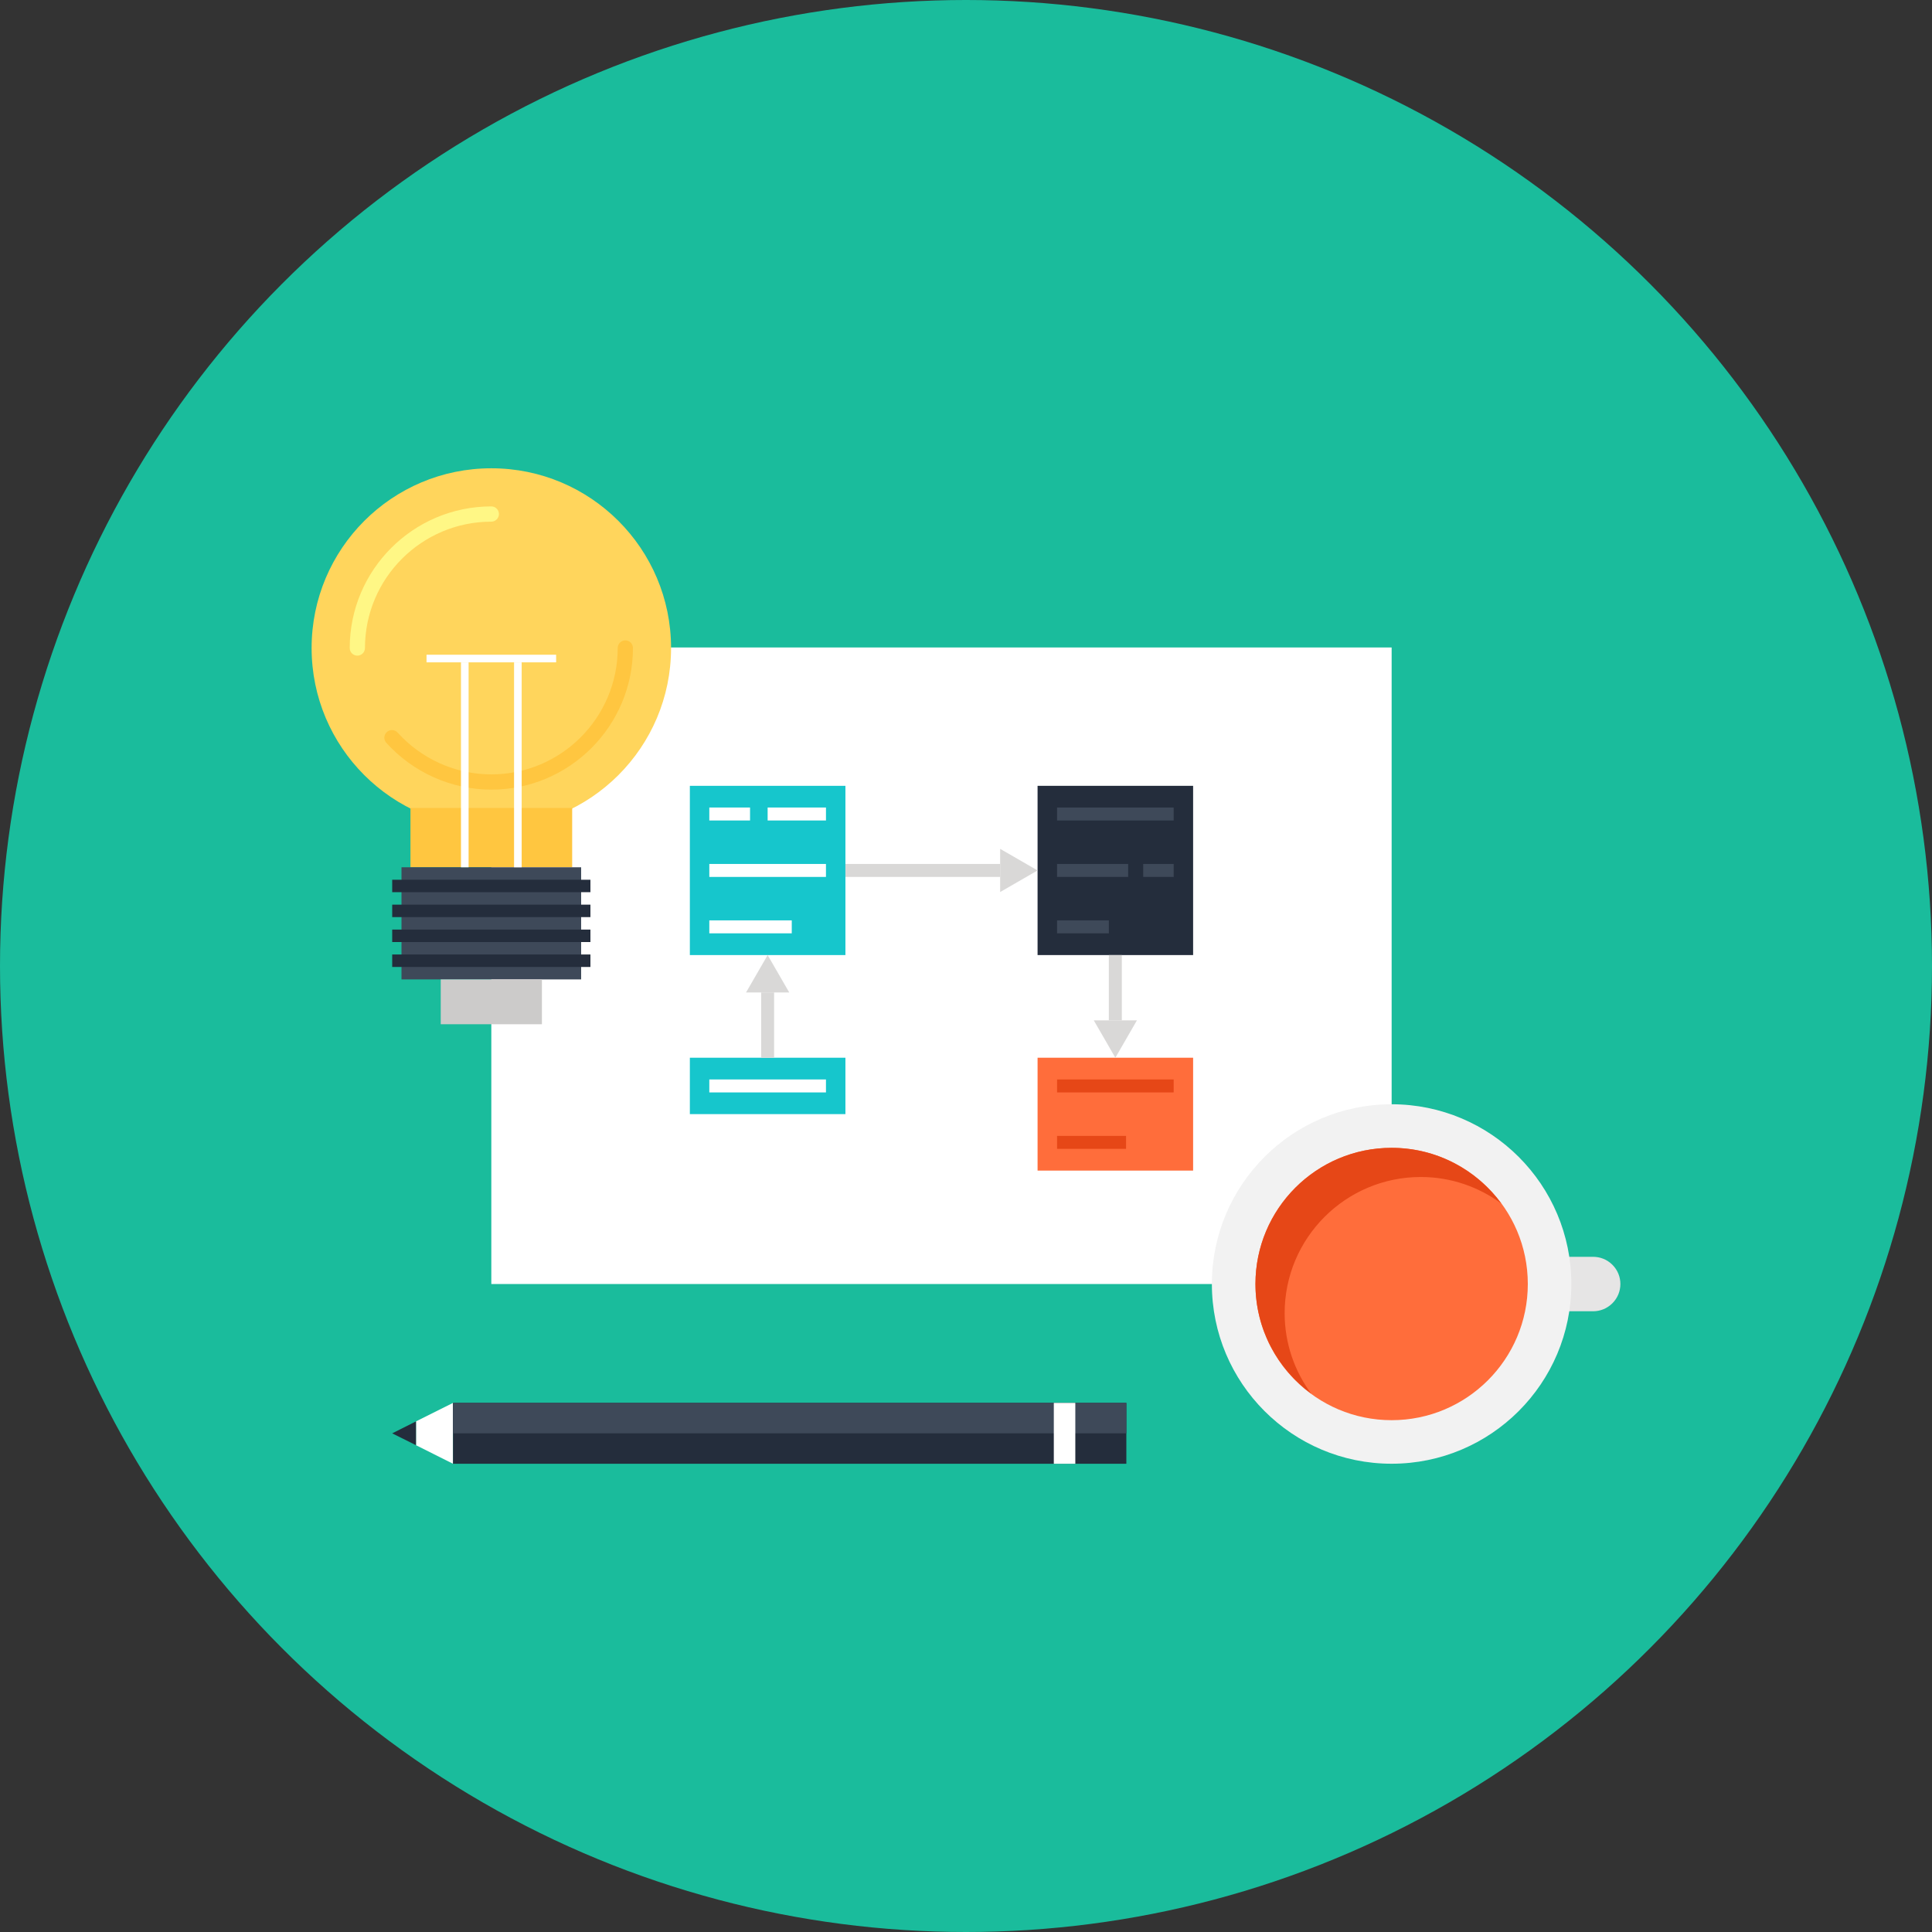 <?xml version="1.0" encoding="utf-8"?>
<!-- Generator: Adobe Illustrator 16.0.0, SVG Export Plug-In . SVG Version: 6.00 Build 0)  -->
<!DOCTYPE svg PUBLIC "-//W3C//DTD SVG 1.1//EN" "http://www.w3.org/Graphics/SVG/1.1/DTD/svg11.dtd">
<svg version="1.1" id="Layer_1" xmlns="http://www.w3.org/2000/svg" xmlns:xlink="http://www.w3.org/1999/xlink" x="0px" y="0px"
	 width="155px" height="155px" viewBox="0 0 155 155" enable-background="new 0 0 155 155" xml:space="preserve">
<rect x="0" y="0" width="155" height="155" fill="#333333" stroke="none"/>
<g>
	<circle fill="#1ABC9C" cx="77.5" cy="77.5" r="77.5"/>
	<g>
		<rect x="39.418" y="51.945" fill="#FFFFFF" width="72.23" height="51.069"/>
		<g>
			<g>
				<rect x="83.242" y="84.859" fill="#FF6D3B" width="12.479" height="9.055"/>
				<g>
					<rect x="84.805" y="86.602" fill="#E64717" width="9.356" height="1.041"/>
					<rect x="84.805" y="91.129" fill="#E64717" width="5.536" height="1.041"/>
				</g>
			</g>
			<g>
				<rect x="55.346" y="84.859" fill="#16C6CC" width="12.48" height="4.524"/>
				<rect x="56.906" y="86.602" fill="#FFFFFF" width="9.359" height="1.041"/>
			</g>
			<g>
				<rect x="55.346" y="63.045" fill="#16C6CC" width="12.48" height="13.578"/>
				<g>
					<g>
						<rect x="61.586" y="64.785" fill="#FFFFFF" width="4.68" height="1.041"/>
						<rect x="56.906" y="64.785" fill="#FFFFFF" width="3.268" height="1.041"/>
						<rect x="56.906" y="69.313" fill="#FFFFFF" width="9.359" height="1.041"/>
						<rect x="56.906" y="73.84" fill="#FFFFFF" width="6.615" height="1.039"/>
					</g>
				</g>
			</g>
			<g>
				<rect x="83.242" y="63.045" fill="#242D3C" width="12.479" height="13.578"/>
				<g>
					<rect x="84.805" y="64.785" fill="#3E4959" width="9.356" height="1.041"/>
					<rect x="84.805" y="69.313" fill="#3E4959" width="5.704" height="1.041"/>
					<rect x="91.718" y="69.313" fill="#3E4959" width="2.443" height="1.041"/>
					<rect x="84.805" y="73.84" fill="#3E4959" width="4.156" height="1.039"/>
				</g>
			</g>
			<g>
				<rect x="67.826" y="69.313" fill="#D9D8D7" width="12.415" height="1.041"/>
				<rect x="88.961" y="76.623" fill="#D9D8D7" width="1.041" height="5.236"/>
				<rect x="61.067" y="79.623" fill="#D9D8D7" width="1.038" height="5.236"/>
				<polygon fill="#D9D8D7" points="59.854,79.623 61.586,76.623 63.319,79.623 				"/>
				<polygon fill="#D9D8D7" points="80.241,68.102 83.242,69.834 80.241,71.566 				"/>
				<polygon fill="#D9D8D7" points="91.215,81.859 89.482,84.859 87.75,81.859 				"/>
			</g>
		</g>
		<g>
			<circle fill="#FFD55C" cx="39.419" cy="51.988" r="14.419"/>
			<path fill="#FFC640" d="M39.418,63.35c-3.199,0-6.271-1.371-8.427-3.758c-0.226-0.252-0.208-0.639,0.046-0.865
				c0.249-0.225,0.636-0.207,0.862,0.045c1.925,2.133,4.667,3.355,7.519,3.355c5.59,0,10.14-4.547,10.14-10.139
				c0-0.336,0.273-0.613,0.61-0.613c0.338,0,0.611,0.277,0.611,0.613C50.779,58.252,45.682,63.35,39.418,63.35z"/>
			<path fill="#FFF785" d="M28.669,52.6c-0.337,0-0.611-0.273-0.611-0.611c0-6.264,5.095-11.361,11.359-11.361
				c0.338,0,0.612,0.273,0.612,0.611c0,0.338-0.274,0.613-0.612,0.613c-5.59,0-10.137,4.547-10.137,10.137
				C29.28,52.326,29.006,52.6,28.669,52.6z"/>
			<rect x="32.93" y="64.824" fill="#FFC640" width="12.974" height="4.756"/>
			<rect x="32.211" y="69.58" fill="#3E4959" width="14.413" height="8.996"/>
			<rect x="31.465" y="70.58" fill="#242D3C" width="15.904" height="0.998"/>
			<rect x="31.465" y="72.578" fill="#242D3C" width="15.904" height="1"/>
			<rect x="31.465" y="74.578" fill="#242D3C" width="15.904" height="1"/>
			<rect x="31.465" y="76.576" fill="#242D3C" width="15.904" height="1.002"/>
			<rect x="35.359" y="78.576" fill="#CCCBCA" width="8.118" height="3.596"/>
			<g>
				<rect x="36.983" y="53.139" fill="#FFFFFF" width="0.612" height="16.441"/>
				<rect x="41.242" y="53.139" fill="#FFFFFF" width="0.611" height="16.441"/>
			</g>
			<rect x="34.219" y="52.527" fill="#FFFFFF" width="10.398" height="0.611"/>
		</g>
		<g>
			<path fill="#E6E5E5" d="M130,103.012c0,0.562-0.213,1.119-0.641,1.545c-0.426,0.428-0.984,0.642-1.543,0.642h-5.683v-4.367h5.683
				c0.559,0,1.117,0.211,1.543,0.639C129.787,101.895,130,102.455,130,103.012L130,103.012z"/>
			<circle fill="#F2F2F2" cx="111.646" cy="103.012" r="14.42"/>
			<path fill="#FF6D3B" d="M122.573,103.012c0,6.035-4.892,10.926-10.927,10.926c-6.033,0-10.924-4.891-10.924-10.926
				c0-6.031,4.891-10.924,10.924-10.924C117.682,92.088,122.573,96.98,122.573,103.012z"/>
			<path fill="#E64717" d="M103.064,105.354c0-6.03,4.89-10.926,10.924-10.926c2.419,0,4.648,0.797,6.457,2.127
				c-1.987-2.703-5.184-4.467-8.799-4.467c-6.033,0-10.924,4.893-10.924,10.924c0,3.617,1.764,6.813,4.469,8.799
				C103.861,110.002,103.064,107.773,103.064,105.354z"/>
		</g>
		<g>
			<polygon fill="#FFFFFF" points="36.344,117.434 33.374,115.945 33.374,114.035 36.344,112.551 			"/>
			<rect x="36.344" y="112.551" fill="#242D3C" width="54.021" height="4.883"/>
			<rect x="36.344" y="112.551" fill="#3E4959" width="54.021" height="2.441"/>
			<polygon fill="#242D3C" points="33.374,115.945 31.465,114.994 33.374,114.035 			"/>
			<rect x="84.545" y="112.551" fill="#FFFFFF" width="1.725" height="4.883"/>
		</g>
	</g>
</g>
</svg>
